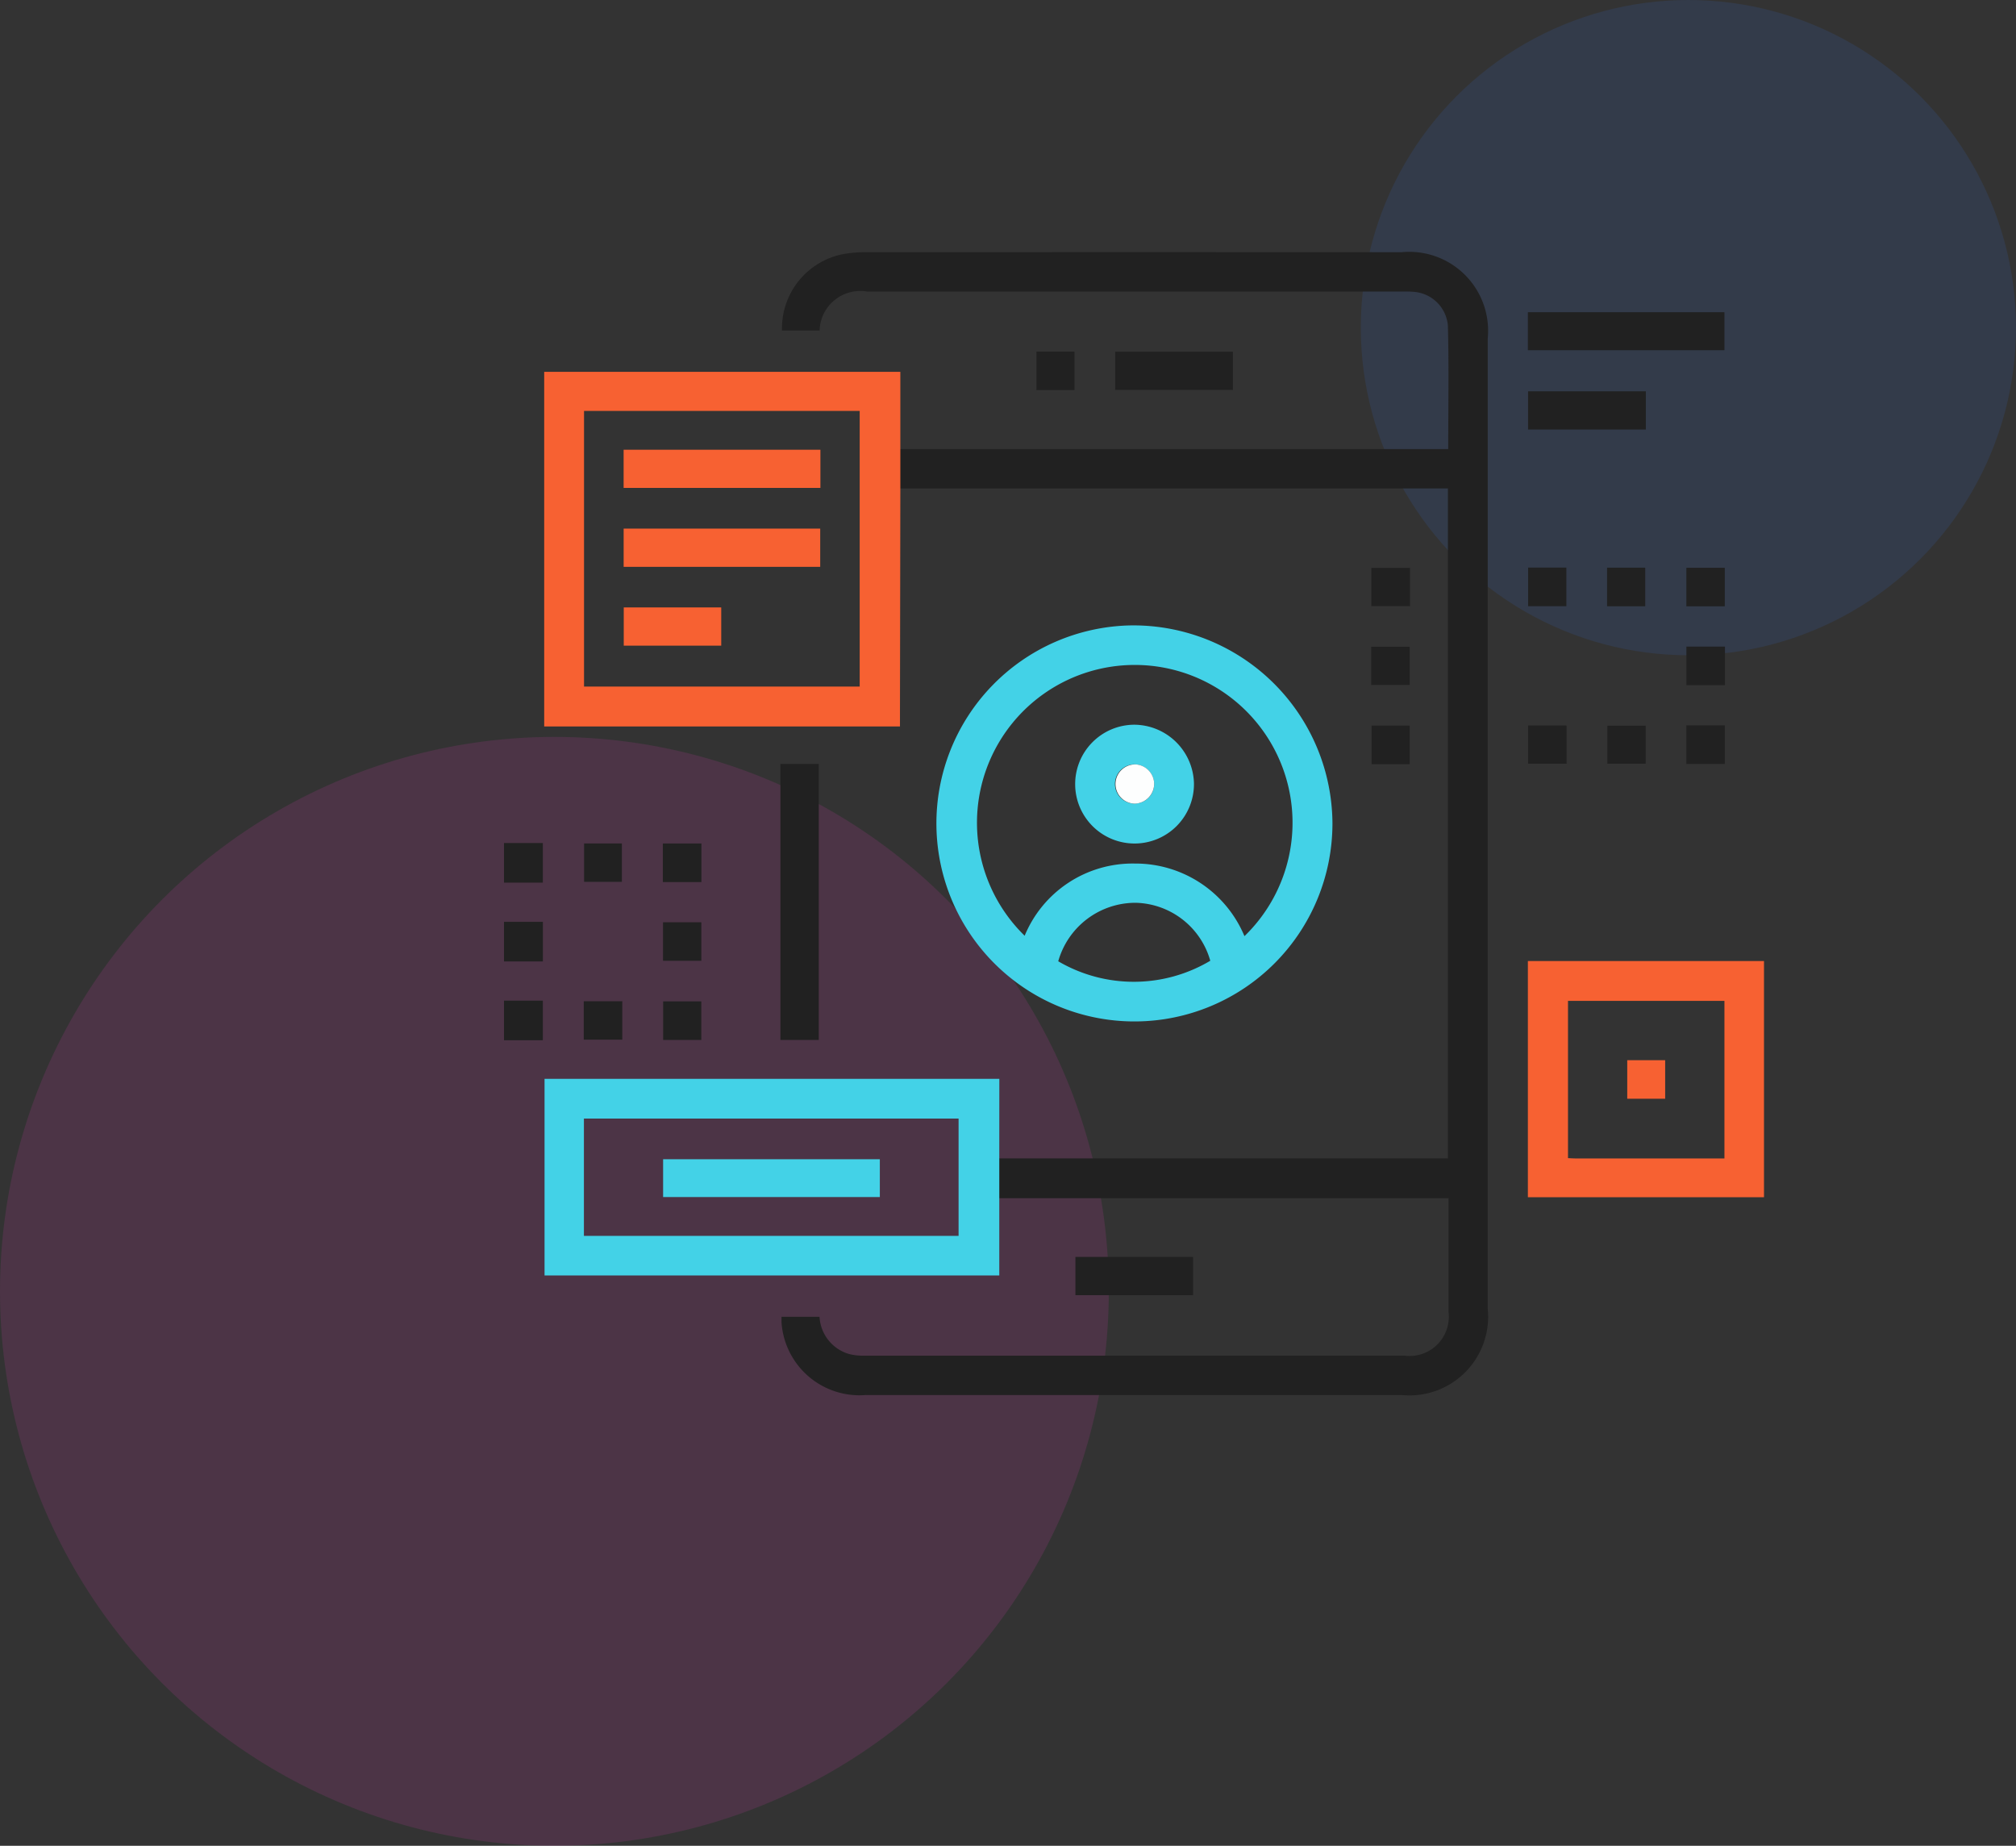 <svg xmlns="http://www.w3.org/2000/svg" width="80" height="73.24" viewBox="0 0 80 73.24">
  <rect x="0" y="0" width="80" height="73.24" fill="#333333" stroke="none"/>
  <g id="Group_942" data-name="Group 942" transform="translate(-138 -2428)">
    <g id="Group_888" data-name="Group 888" transform="translate(0 -353)">
      <circle id="Ellipse_92" data-name="Ellipse 92" cx="22" cy="22" r="22" transform="translate(138 2810.24)" fill="#af3794" opacity="0.2"/>
      <circle id="Ellipse_93" data-name="Ellipse 93" cx="13" cy="13" r="13" transform="translate(192 2781)" fill="#355ba5" opacity="0.2"/>
    </g>
    <g id="Group_882" data-name="Group 882" transform="translate(-2017.2 2250)">
      <path id="Path_3550" data-name="Path 3550" d="M2175.2,380h1.541v1.571H2175.2Z" transform="translate(0 -168.549)" fill="#212121"/>
      <path id="Path_3551" data-name="Path 3551" d="M2175.2,405.6h1.543v1.571H2175.2Z" transform="translate(0 -191.022)" fill="#212121"/>
      <path id="Path_3552" data-name="Path 3552" d="M2175.2,431.2h1.541v1.571H2175.2Z" transform="translate(0 -213.495)" fill="#212121"/>
      <path id="Path_3553" data-name="Path 3553" d="M2273.474,223.964h17.877V197.382h-21.77q0-.782,0-1.563h21.781c0-1.658.03-3.282-.013-4.9a1.466,1.466,0,0,0-1.386-1.341c-.145-.014-.292-.01-.437-.01H2268.3a1.615,1.615,0,0,0-1.883,1.545h-1.492a3,3,0,0,1,2.443-3.033,5.037,5.037,0,0,1,.919-.073q10.611-.006,21.222,0a3.131,3.131,0,0,1,3.421,3.421q0,19.249,0,38.5a3.122,3.122,0,0,1-3.413,3.426q-10.635,0-21.271,0a3.1,3.1,0,0,1-3.341-2.9c0-.061,0-.123,0-.205h1.509a1.627,1.627,0,0,0,1.168,1.476,2.223,2.223,0,0,0,.625.066q10.708,0,21.417,0a1.557,1.557,0,0,0,1.75-1.737c0-1.481,0-2.962,0-4.511h-17.9Z" transform="translate(-78.693 0)" fill="#212121"/>
      <path id="Path_3554" data-name="Path 3554" d="M2331.693,317.442a7.858,7.858,0,1,1-8.02-7.857A7.9,7.9,0,0,1,2331.693,317.442Zm-3.489,4.47a6.261,6.261,0,1,0-8.725-.013,4.635,4.635,0,0,1,4.373-2.865A4.685,4.685,0,0,1,2328.2,321.912Zm-7.392,1a5.933,5.933,0,0,0,6.033-.021,3.153,3.153,0,0,0-2.958-2.3A3.185,3.185,0,0,0,2320.812,322.91Z" transform="translate(-123.618 -106.769)" fill="#43d2e7"/>
      <path id="Path_3555" data-name="Path 3555" d="M2202.325,229.8v1.571q-.008,4.393-.015,8.787c0,.194,0,.388,0,.613h-14.118V226.7h14.133Zm-12.552-1.55v10.938h10.939V228.251Z" transform="translate(-11.397 -33.945)" fill="#f76132"/>
      <path id="Path_3556" data-name="Path 3556" d="M2206.338,460.134q0,.789,0,1.578v3.111h-18.045v-7.8h18.047Zm-1.615,3.12V458.6h-14.868v4.653Z" transform="translate(-11.484 -236.215)" fill="#43d2e7"/>
      <path id="Path_3557" data-name="Path 3557" d="M2508.154,427.963v-9.372h9.37v9.372Zm7.8-1.539v-6.253h-6.208v6.24c.117.005.2.012.279.012Z" transform="translate(-292.324 -202.457)" fill="#f76132"/>
      <path id="Path_3558" data-name="Path 3558" d="M2265.006,354.525h1.521v10.953h-1.521Z" transform="translate(-78.837 -146.213)" fill="#212121"/>
      <path id="Path_3559" data-name="Path 3559" d="M2508.151,208.967v-1.508h7.8v1.508Z" transform="translate(-292.321 -17.071)" fill="#212121"/>
      <path id="Path_3560" data-name="Path 3560" d="M2360.913,516.136v-1.517h4.669v1.517Z" transform="translate(-163.037 -286.745)" fill="#212121"/>
      <path id="Path_3561" data-name="Path 3561" d="M2378.487,220.222v1.518h-4.672v-1.518Z" transform="translate(-174.363 -28.267)" fill="#212121"/>
      <path id="Path_3562" data-name="Path 3562" d="M2512.888,233.025v1.517h-4.673v-1.517Z" transform="translate(-292.377 -39.498)" fill="#212121"/>
      <path id="Path_3563" data-name="Path 3563" d="M2349.688,221.705h-1.511v-1.528h1.511Z" transform="translate(-151.849 -28.227)" fill="#212121"/>
      <path id="Path_3564" data-name="Path 3564" d="M2560.9,343.294h-1.526v-1.531h1.526Z" transform="translate(-337.255 -134.982)" fill="#212121"/>
      <path id="Path_3565" data-name="Path 3565" d="M2509.762,341.834v1.514h-1.528v-1.514Z" transform="translate(-292.394 -135.045)" fill="#212121"/>
      <path id="Path_3566" data-name="Path 3566" d="M2201.087,380.141h1.5v1.523h-1.5Z" transform="translate(-22.709 -168.673)" fill="#212121"/>
      <path id="Path_3567" data-name="Path 3567" d="M2226.55,381.678v-1.531h1.531v1.531Z" transform="translate(-45.047 -168.678)" fill="#212121"/>
      <path id="Path_3568" data-name="Path 3568" d="M2458.572,343.385h-1.511v-1.53h1.511Z" transform="translate(-247.433 -135.063)" fill="#212121"/>
      <path id="Path_3569" data-name="Path 3569" d="M2560.923,316.189v1.529h-1.531v-1.529Z" transform="translate(-337.272 -112.532)" fill="#212121"/>
      <path id="Path_3570" data-name="Path 3570" d="M2226.607,405.742h1.521v1.528h-1.521Z" transform="translate(-45.097 -191.147)" fill="#212121"/>
      <path id="Path_3571" data-name="Path 3571" d="M2456.925,317.741v-1.516h1.528v1.516Z" transform="translate(-247.313 -112.563)" fill="#212121"/>
      <path id="Path_3572" data-name="Path 3572" d="M2202.516,431.388v1.525h-1.529v-1.525Z" transform="translate(-22.622 -213.66)" fill="#212121"/>
      <path id="Path_3573" data-name="Path 3573" d="M2228.16,432.971h-1.515V431.44h1.515Z" transform="translate(-45.13 -213.706)" fill="#212121"/>
      <path id="Path_3574" data-name="Path 3574" d="M2535.4,341.877v1.507h-1.523v-1.507Z" transform="translate(-314.894 -135.082)" fill="#212121"/>
      <path id="Path_3575" data-name="Path 3575" d="M2560.912,292.115h-1.525v-1.528h1.525Z" transform="translate(-337.268 -90.057)" fill="#212121"/>
      <path id="Path_3576" data-name="Path 3576" d="M2535.268,292.079h-1.514v-1.531h1.514Z" transform="translate(-314.781 -90.023)" fill="#212121"/>
      <path id="Path_3577" data-name="Path 3577" d="M2508.236,290.524h1.517v1.532h-1.517Z" transform="translate(-292.396 -90.002)" fill="#212121"/>
      <path id="Path_3578" data-name="Path 3578" d="M2458.535,290.608v1.517H2457v-1.517Z" transform="translate(-247.381 -90.075)" fill="#212121"/>
      <path id="Path_3579" data-name="Path 3579" d="M2365.538,343.941a2.357,2.357,0,1,1-2.373-2.315A2.386,2.386,0,0,1,2365.538,343.941Zm-2.379-.741a.778.778,0,1,0,.8.758A.789.789,0,0,0,2363.159,343.2Z" transform="translate(-162.959 -134.87)" fill="#43d2e7"/>
      <path id="Path_3580" data-name="Path 3580" d="M2221.676,252.228v1.515h-7.809v-1.515Z" transform="translate(-33.92 -56.383)" fill="#f76132"/>
      <path id="Path_3581" data-name="Path 3581" d="M2221.714,277.857v1.517h-7.8v-1.517Z" transform="translate(-33.966 -78.882)" fill="#f76132"/>
      <path id="Path_3582" data-name="Path 3582" d="M2217.779,303.457v1.517h-3.868v-1.517Z" transform="translate(-33.959 -101.355)" fill="#f76132"/>
      <path id="Path_3583" data-name="Path 3583" d="M2235.248,482.7v1.5h-8.6v-1.5Z" transform="translate(-45.134 -258.702)" fill="#43d2e7"/>
      <path id="Path_3584" data-name="Path 3584" d="M2540.3,450.549h1.505v1.529H2540.3Z" transform="translate(-320.527 -230.481)" fill="#f76132"/>
      <path id="Path_3585" data-name="Path 3585" d="M2374.409,354.447a.783.783,0,0,1,.8.758.791.791,0,0,1-.761.8.778.778,0,0,1-.034-1.555Z" transform="translate(-174.209 -146.117)" fill="#fdfefe"/>
    </g>
  </g>
</svg>
